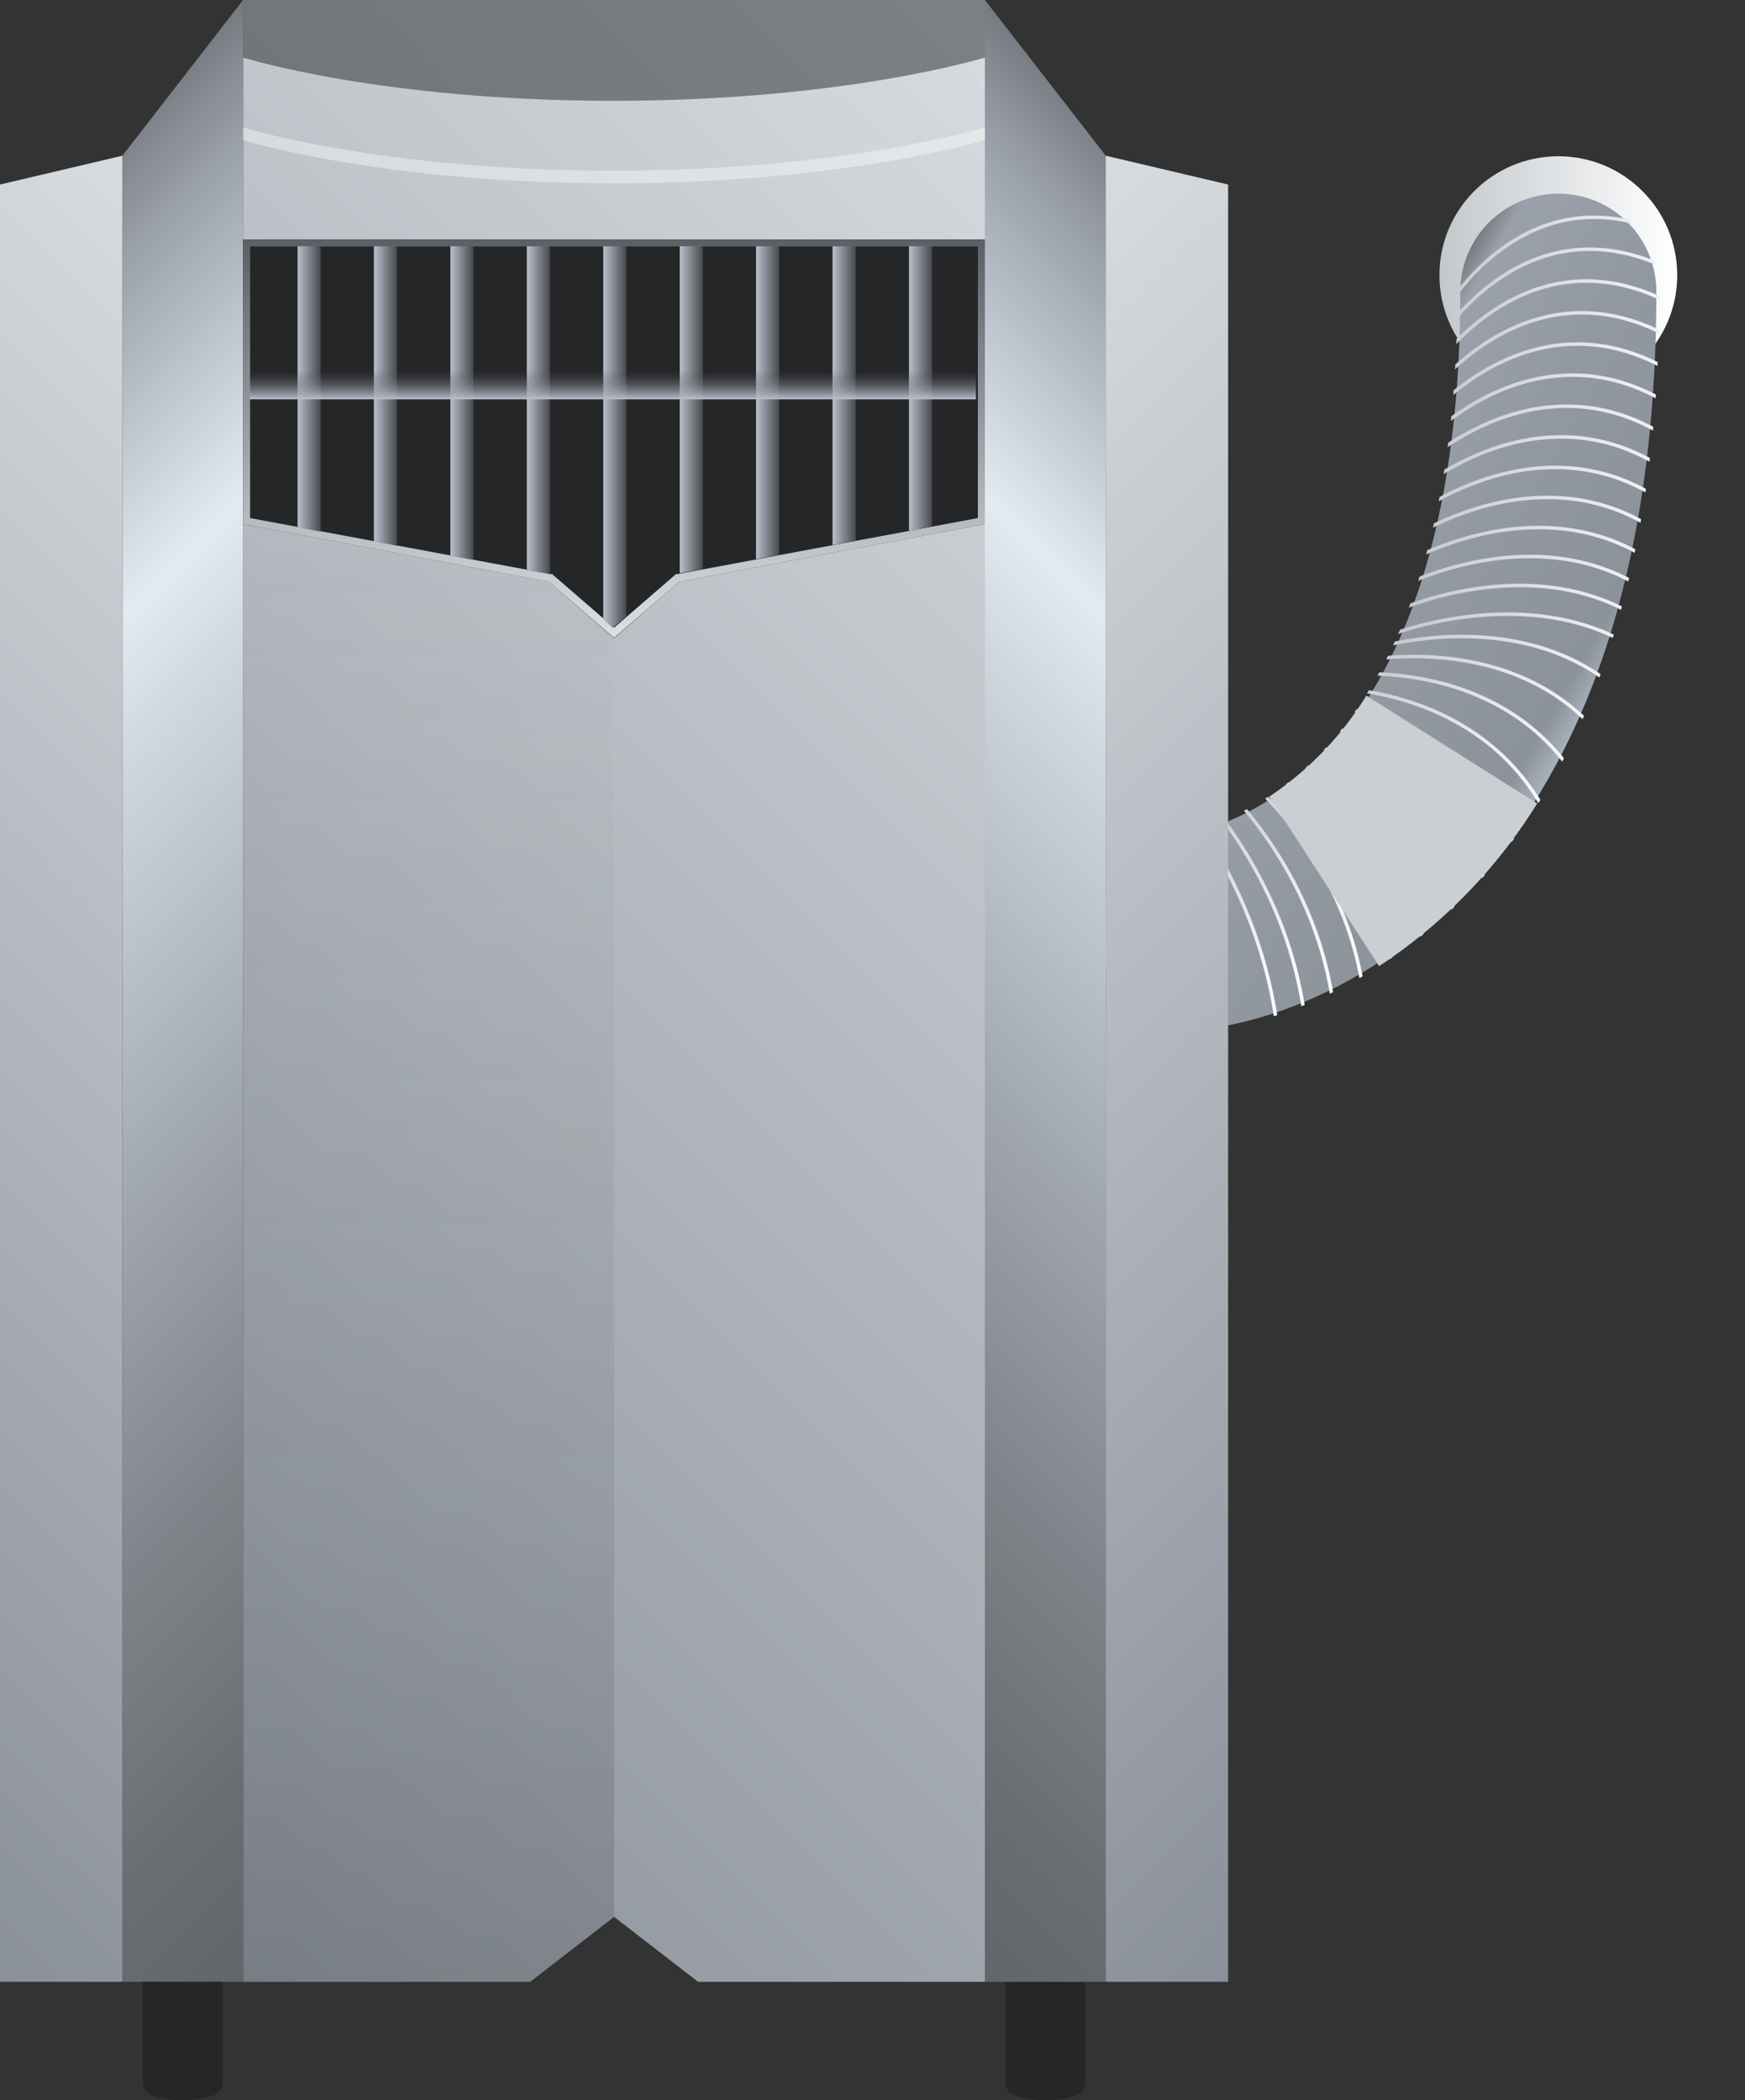 <svg xmlns="http://www.w3.org/2000/svg" xmlns:xlink="http://www.w3.org/1999/xlink" viewBox="0 0 124.61 150"><rect x="0" y="0" width="124.61" height="150" fill="#333333" stroke="none"/><defs><style>.cls-1,.cls-10,.cls-11,.cls-12,.cls-13,.cls-14,.cls-15,.cls-16,.cls-17,.cls-18,.cls-19,.cls-20,.cls-21,.cls-22,.cls-23,.cls-24,.cls-25,.cls-26,.cls-27,.cls-28,.cls-29,.cls-3,.cls-30,.cls-31,.cls-5,.cls-6,.cls-7,.cls-8,.cls-9{fill:none;}.cls-2{fill:url(#未命名的渐变_94);}.cls-3{stroke-linecap:round;stroke-width:14px;stroke:url(#未命名的渐变_116);}.cls-10,.cls-11,.cls-12,.cls-13,.cls-14,.cls-15,.cls-16,.cls-17,.cls-18,.cls-19,.cls-20,.cls-21,.cls-22,.cls-23,.cls-24,.cls-25,.cls-26,.cls-27,.cls-28,.cls-29,.cls-3,.cls-30,.cls-31,.cls-5,.cls-6,.cls-7,.cls-8,.cls-9{stroke-miterlimit:10;}.cls-4{clip-path:url(#clip-path);}.cls-10,.cls-11,.cls-12,.cls-13,.cls-14,.cls-15,.cls-16,.cls-17,.cls-18,.cls-19,.cls-20,.cls-21,.cls-22,.cls-23,.cls-24,.cls-25,.cls-26,.cls-27,.cls-28,.cls-29,.cls-30,.cls-31,.cls-5,.cls-6,.cls-7,.cls-8,.cls-9{stroke-width:0.25px;}.cls-5{stroke:url(#未命名的渐变_94-2);}.cls-6{stroke:url(#未命名的渐变_94-3);}.cls-7{stroke:url(#未命名的渐变_94-4);}.cls-8{stroke:url(#未命名的渐变_94-5);}.cls-9{stroke:url(#未命名的渐变_94-6);}.cls-10{stroke:url(#未命名的渐变_94-7);}.cls-11{stroke:url(#未命名的渐变_94-8);}.cls-12{stroke:url(#未命名的渐变_94-9);}.cls-13{stroke:url(#未命名的渐变_94-10);}.cls-14{stroke:url(#未命名的渐变_94-11);}.cls-15{stroke:url(#未命名的渐变_94-12);}.cls-16{stroke:url(#未命名的渐变_94-13);}.cls-17{stroke:url(#未命名的渐变_94-14);}.cls-18{stroke:url(#未命名的渐变_94-15);}.cls-19{stroke:url(#未命名的渐变_94-16);}.cls-20{stroke:url(#未命名的渐变_94-17);}.cls-21{stroke:url(#未命名的渐变_94-18);}.cls-22{stroke:url(#未命名的渐变_94-19);}.cls-23{stroke:url(#未命名的渐变_94-20);}.cls-24{stroke:url(#未命名的渐变_94-21);}.cls-25{stroke:url(#未命名的渐变_94-22);}.cls-26{stroke:url(#未命名的渐变_94-23);}.cls-27{stroke:url(#未命名的渐变_94-24);}.cls-28{stroke:url(#未命名的渐变_94-25);}.cls-29{stroke:url(#未命名的渐变_94-26);}.cls-30{stroke:url(#未命名的渐变_94-27);}.cls-31{stroke:url(#未命名的渐变_94-28);}.cls-32{fill:#cacfd3;}.cls-33{fill:url(#未命名的渐变_5);}.cls-34{fill:url(#未命名的渐变_62);}.cls-35,.cls-52{fill:#252628;}.cls-36{fill:url(#未命名的渐变_5-2);}.cls-37{fill:url(#未命名的渐变_62-2);}.cls-38{fill:url(#未命名的渐变_5-3);}.cls-39{opacity:0.2;fill:url(#未命名的渐变_291);}.cls-40{fill:url(#未命名的渐变_39);}.cls-41{clip-path:url(#clip-path-2);}.cls-42{fill:url(#未命名的渐变_109);}.cls-43{fill:url(#未命名的渐变_109-2);}.cls-44{fill:url(#未命名的渐变_109-3);}.cls-45{fill:url(#未命名的渐变_109-4);}.cls-46{fill:url(#未命名的渐变_109-5);}.cls-47{fill:url(#未命名的渐变_109-6);}.cls-48{fill:url(#未命名的渐变_109-7);}.cls-49{fill:url(#未命名的渐变_109-8);}.cls-50{fill:url(#未命名的渐变_109-9);}.cls-51{fill:url(#未命名的渐变_65);}.cls-52{opacity:0.5;}.cls-53{fill:#fff;opacity:0.4;}</style><linearGradient id="未命名的渐变_94" x1="102.79" y1="19.65" x2="119.77" y2="19.65" gradientUnits="userSpaceOnUse"><stop offset="0" stop-color="#c3c8cc"/><stop offset="1" stop-color="#fff"/></linearGradient><linearGradient id="未命名的渐变_116" x1="112.69" y1="51.93" x2="92.1" y2="40.04" gradientUnits="userSpaceOnUse"><stop offset="0" stop-color="#a9b1bb"/><stop offset="0.09" stop-color="#8b9299"/><stop offset="0.57" stop-color="#9299a1"/><stop offset="0.93" stop-color="#9ba1ab"/><stop offset="1" stop-color="#767b82"/></linearGradient><clipPath id="clip-path"><path class="cls-1" d="M86.07,73.68,84.82,59.31H84.7c.79-.1,19.37-2.84,19.37-38.49a7.21,7.21,0,1,1,14.42,0C118.49,70.3,87.4,73.57,86.07,73.68Z"/></clipPath><linearGradient id="未命名的渐变_94-2" x1="102.13" y1="19.59" x2="124.61" y2="19.59" xlink:href="#未命名的渐变_94"/><linearGradient id="未命名的渐变_94-3" x1="101.93" y1="21.56" x2="124.43" y2="21.56" xlink:href="#未命名的渐变_94"/><linearGradient id="未命名的渐变_94-4" x1="101.73" y1="23.53" x2="124.26" y2="23.53" xlink:href="#未命名的渐变_94"/><linearGradient id="未命名的渐变_94-5" x1="101.53" y1="25.49" x2="124.08" y2="25.49" xlink:href="#未命名的渐变_94"/><linearGradient id="未命名的渐变_94-6" x1="101.34" y1="27.44" x2="123.91" y2="27.44" xlink:href="#未命名的渐变_94"/><linearGradient id="未命名的渐变_94-7" x1="101.14" y1="29.69" x2="123.73" y2="29.69" xlink:href="#未命名的渐变_94"/><linearGradient id="未命名的渐变_94-8" x1="100.94" y1="32.02" x2="123.55" y2="32.02" xlink:href="#未命名的渐变_94"/><linearGradient id="未命名的渐变_94-9" x1="100.75" y1="34.35" x2="123.38" y2="34.35" xlink:href="#未命名的渐变_94"/><linearGradient id="未命名的渐变_94-10" x1="100.55" y1="36.67" x2="123.2" y2="36.67" xlink:href="#未命名的渐变_94"/><linearGradient id="未命名的渐变_94-11" x1="100.36" y1="38.98" x2="123.03" y2="38.98" xlink:href="#未命名的渐变_94"/><linearGradient id="未命名的渐变_94-12" x1="100.16" y1="41.28" x2="122.85" y2="41.28" xlink:href="#未命名的渐变_94"/><linearGradient id="未命名的渐变_94-13" x1="99.96" y1="43.56" x2="122.68" y2="43.56" xlink:href="#未命名的渐变_94"/><linearGradient id="未命名的渐变_94-14" x1="99.77" y1="45.83" x2="122.5" y2="45.83" xlink:href="#未命名的渐变_94"/><linearGradient id="未命名的渐变_94-15" x1="99.57" y1="48.08" x2="122.32" y2="48.08" xlink:href="#未命名的渐变_94"/><linearGradient id="未命名的渐变_94-16" x1="98.46" y1="50.22" x2="119.82" y2="50.22" xlink:href="#未命名的渐变_94"/><linearGradient id="未命名的渐变_94-17" x1="97.34" y1="52.26" x2="117.31" y2="52.26" xlink:href="#未命名的渐变_94"/><linearGradient id="未命名的渐变_94-18" x1="96.22" y1="54.21" x2="114.8" y2="54.21" xlink:href="#未命名的渐变_94"/><linearGradient id="未命名的渐变_94-19" x1="95.11" y1="56.06" x2="112.29" y2="56.06" xlink:href="#未命名的渐变_94"/><linearGradient id="未命名的渐变_94-20" x1="93.97" y1="57.89" x2="109.79" y2="57.89" xlink:href="#未命名的渐变_94"/><linearGradient id="未命名的渐变_94-21" x1="92.83" y1="59.71" x2="107.28" y2="59.71" xlink:href="#未命名的渐变_94"/><linearGradient id="未命名的渐变_94-22" x1="91.69" y1="61.54" x2="104.77" y2="61.54" xlink:href="#未命名的渐变_94"/><linearGradient id="未命名的渐变_94-23" x1="90.55" y1="63.37" x2="102.31" y2="63.37" xlink:href="#未命名的渐变_94"/><linearGradient id="未命名的渐变_94-24" x1="89.41" y1="65.21" x2="99.97" y2="65.21" xlink:href="#未命名的渐变_94"/><linearGradient id="未命名的渐变_94-25" x1="88.27" y1="67.04" x2="97.72" y2="67.04" xlink:href="#未命名的渐变_94"/><linearGradient id="未命名的渐变_94-26" x1="87.13" y1="68.88" x2="95.57" y2="68.88" xlink:href="#未命名的渐变_94"/><linearGradient id="未命名的渐变_94-27" x1="86" y1="70.71" x2="93.51" y2="70.71" xlink:href="#未命名的渐变_94"/><linearGradient id="未命名的渐变_94-28" x1="84.86" y1="72.55" x2="91.53" y2="72.55" xlink:href="#未命名的渐变_94"/><linearGradient id="未命名的渐变_5" x1="92.48" y1="22.14" x2="-4.78" y2="119.4" gradientUnits="userSpaceOnUse"><stop offset="0" stop-color="#d7dce0"/><stop offset="1" stop-color="#8a9099"/></linearGradient><linearGradient id="未命名的渐变_62" x1="-20.18" y1="37.54" x2="50.59" y2="108.31" gradientUnits="userSpaceOnUse"><stop offset="0" stop-color="#767b82"/><stop offset="0.07" stop-color="#9ba1ab"/><stop offset="0.25" stop-color="#e2eaf2"/><stop offset="0.32" stop-color="#d1d8e0"/><stop offset="0.55" stop-color="#a1a7ae"/><stop offset="0.74" stop-color="#7e8489"/><stop offset="0.9" stop-color="#696e73"/><stop offset="1" stop-color="#61666b"/></linearGradient><linearGradient id="未命名的渐变_5-2" x1="39.68" y1="42.05" x2="-29.91" y2="111.64" xlink:href="#未命名的渐变_5"/><linearGradient id="未命名的渐变_62-2" x1="50.44" y1="37.54" x2="121.21" y2="108.31" gradientTransform="matrix(-1, 0, 0, 1, 158.32, 0)" xlink:href="#未命名的渐变_62"/><linearGradient id="未命名的渐变_5-3" x1="110.3" y1="42.05" x2="40.72" y2="111.64" gradientTransform="matrix(-1, 0, 0, 1, 158.32, 0)" xlink:href="#未命名的渐变_5"/><linearGradient id="未命名的渐变_291" x1="30.61" y1="141.54" x2="30.61" y2="31.82" gradientUnits="userSpaceOnUse"><stop offset="0" stop-color="#2e3033"/><stop offset="1" stop-color="#878d93" stop-opacity="0"/></linearGradient><linearGradient id="未命名的渐变_39" x1="43.85" y1="45.58" x2="43.85" y2="17.1" gradientUnits="userSpaceOnUse"><stop offset="0" stop-color="#dce1e6"/><stop offset="1" stop-color="#5c6066"/></linearGradient><clipPath id="clip-path-2"><polygon class="cls-1" points="69.69 17.59 17.84 17.59 17.84 37.03 39.21 40.98 43.76 44.83 48.31 40.98 69.69 37.03 69.69 17.59"/></clipPath><linearGradient id="未命名的渐变_109" x1="21.25" y1="30.13" x2="22.89" y2="30.13" gradientUnits="userSpaceOnUse"><stop offset="0" stop-color="#b9c0cc"/><stop offset="1" stop-color="#47494d"/></linearGradient><linearGradient id="未命名的渐变_109-2" x1="26.7" y1="30.13" x2="28.35" y2="30.13" xlink:href="#未命名的渐变_109"/><linearGradient id="未命名的渐变_109-3" x1="32.16" y1="30.13" x2="33.81" y2="30.13" xlink:href="#未命名的渐变_109"/><linearGradient id="未命名的渐变_109-4" x1="37.62" y1="30.13" x2="39.27" y2="30.13" xlink:href="#未命名的渐变_109"/><linearGradient id="未命名的渐变_109-5" x1="43.08" y1="30.13" x2="44.72" y2="30.13" xlink:href="#未命名的渐变_109"/><linearGradient id="未命名的渐变_109-6" x1="48.54" y1="30.13" x2="50.18" y2="30.13" xlink:href="#未命名的渐变_109"/><linearGradient id="未命名的渐变_109-7" x1="53.99" y1="30.13" x2="55.64" y2="30.13" xlink:href="#未命名的渐变_109"/><linearGradient id="未命名的渐变_109-8" x1="59.45" y1="30.13" x2="61.1" y2="30.13" xlink:href="#未命名的渐变_109"/><linearGradient id="未命名的渐变_109-9" x1="64.91" y1="30.13" x2="66.56" y2="30.13" xlink:href="#未命名的渐变_109"/><linearGradient id="未命名的渐变_65" x1="58.41" y1="-17.76" x2="60.48" y2="-17.76" gradientTransform="translate(-15.68 45.25)" gradientUnits="userSpaceOnUse"><stop offset="0" stop-color="#b9c0cc"/><stop offset="1" stop-color="#47494d" stop-opacity="0"/></linearGradient></defs><title>Portable air conditioner(便携式空调)</title><g id="图层_2" data-name="图层 2"><g id="图层_6" data-name="图层 6"><g id="Portable_air_conditioner_便携式空调_" data-name="Portable air conditioner(便携式空调)"><circle class="cls-2" cx="111.28" cy="19.65" r="8.49"/><path class="cls-3" d="M85.45,66.5s25.83-2.25,25.83-45.67"/><g class="cls-4"><path class="cls-5" d="M102.24,23.74s7.59-15.9,22.29-3.48"/><path class="cls-6" d="M102,25.39s8.21-15.14,22.31-2.66"/><path class="cls-7" d="M101.84,27.05s8.82-14.39,22.33-1.85"/><path class="cls-8" d="M101.64,28.7s9.44-13.62,22.35-1"/><path class="cls-9" d="M101.44,30.35s10.06-12.86,22.38-.21"/><path class="cls-10" d="M101.23,32s10.69-12.11,22.41.6"/><path class="cls-11" d="M101,33.66s11.3-11.35,22.43,1.42"/><path class="cls-12" d="M100.83,35.31s11.92-10.59,22.45,2.24"/><path class="cls-13" d="M100.63,37S113.17,27.13,123.1,40"/><path class="cls-14" d="M100.43,38.62s13.15-9.08,22.5,3.87"/><path class="cls-15" d="M100.22,40.27S114,32,122.75,45"/><path class="cls-16" d="M100,41.92s14.4-7.56,22.55,5.51"/><path class="cls-17" d="M99.82,43.58s15-6.81,22.57,6.32"/><path class="cls-18" d="M99.62,45.23s15.63-6,22.59,7.14"/><path class="cls-19" d="M98.49,46.21s15.25-4.57,21.21,8.84"/><path class="cls-20" d="M97.36,47.19s14.86-3.1,19.83,10.53"/><path class="cls-21" d="M96.24,48.18s14.46-1.63,18.44,12.21"/><path class="cls-22" d="M95.11,49.16s14.08-.16,17.06,13.91"/><path class="cls-23" d="M94,50.14s13.69,1.31,15.68,15.6"/><path class="cls-24" d="M92.85,51.12s13.3,2.79,14.3,17.3"/><path class="cls-25" d="M91.73,52.11a19.93,19.93,0,0,1,12.91,19"/><path class="cls-26" d="M90.6,53.09a21.34,21.34,0,0,1,11.53,20.67"/><path class="cls-27" d="M89.47,54.07A23,23,0,0,1,99.62,76.44"/><path class="cls-28" d="M88.34,55.05s11.75,8.67,8.77,24.06"/><path class="cls-29" d="M87.22,56S98.57,66.17,94.6,81.79"/><path class="cls-30" d="M86.09,57s11,11.61,6,27.44"/><path class="cls-31" d="M85,58s10.58,13.08,4.62,29.13"/></g><path class="cls-32" d="M98.48,69l-7.85-12.1a23.33,23.33,0,0,0,6.94-7.22l12.2,7.7A37.57,37.57,0,0,1,98.48,69Z"/><polygon class="cls-33" points="70.33 0 70.33 141.54 49.85 141.54 43.85 136.9 37.86 141.54 17.36 141.54 17.36 0 70.33 0"/><polygon class="cls-34" points="17.36 141.54 8.74 141.54 8.74 11.12 17.36 0 17.36 141.54"/><path class="cls-35" d="M15.91,141.54v7.13a1,1,0,0,1-.73,1l-.2.06a6.85,6.85,0,0,1-3.86,0l-.2-.06a1,1,0,0,1-.73-1v-7.13Z"/><path class="cls-35" d="M77.51,141.54v7.13a1,1,0,0,1-.74,1l-.19.06a6.85,6.85,0,0,1-3.86,0l-.2-.06a1,1,0,0,1-.74-1v-7.13Z"/><polygon class="cls-36" points="8.74 141.54 0 141.54 0 13.18 8.74 11.12 8.74 141.54"/><polygon class="cls-37" points="70.33 141.54 78.96 141.54 78.96 11.12 70.33 0 70.33 141.54"/><polygon class="cls-38" points="78.96 141.54 87.7 141.54 87.7 13.18 78.96 11.12 78.96 141.54"/><polygon class="cls-39" points="43.85 31.82 43.85 136.9 37.86 141.54 17.36 141.54 17.36 31.82 43.85 31.82"/><polygon class="cls-35" points="70.33 17.1 17.36 17.1 17.36 37.43 39.2 41.55 43.85 45.58 48.5 41.55 70.33 37.43 70.33 17.1"/><path class="cls-40" d="M69.83,17.6V37l-21.43,4-.13,0-.1.09-4.32,3.74-4.32-3.74-.1-.09-.14,0L17.86,37V17.6h52m.5-.5h-53V37.43L39.2,41.55l4.65,4,4.65-4,21.83-4.12V17.1Z"/><g class="cls-41"><rect class="cls-42" x="21.25" y="10.95" width="1.65" height="38.37"/><rect class="cls-43" x="26.7" y="10.95" width="1.65" height="38.37"/><rect class="cls-44" x="32.16" y="10.95" width="1.65" height="38.37"/><rect class="cls-45" x="37.62" y="10.95" width="1.65" height="38.37"/><rect class="cls-46" x="43.08" y="10.95" width="1.65" height="38.37"/><rect class="cls-47" x="48.54" y="10.95" width="1.65" height="38.37"/><rect class="cls-48" x="53.99" y="10.95" width="1.65" height="38.37"/><rect class="cls-49" x="59.45" y="10.95" width="1.65" height="38.37"/><rect class="cls-50" x="64.91" y="10.95" width="1.65" height="38.37"/><rect class="cls-51" x="42.73" y="1.56" width="2.07" height="51.85" transform="translate(16.28 71.25) rotate(-90)"/></g><path class="cls-52" d="M70.33,0V4.11S60.39,7.2,43.77,7.2,17.36,4.11,17.36,4.11V0Z"/><path class="cls-53" d="M70.33,9.1V10s-9.94,3.09-26.56,3.09S17.36,10,17.36,10V9.1s9.78,3.09,26.41,3.09S70.33,9.1,70.33,9.1Z"/></g></g></g></svg>